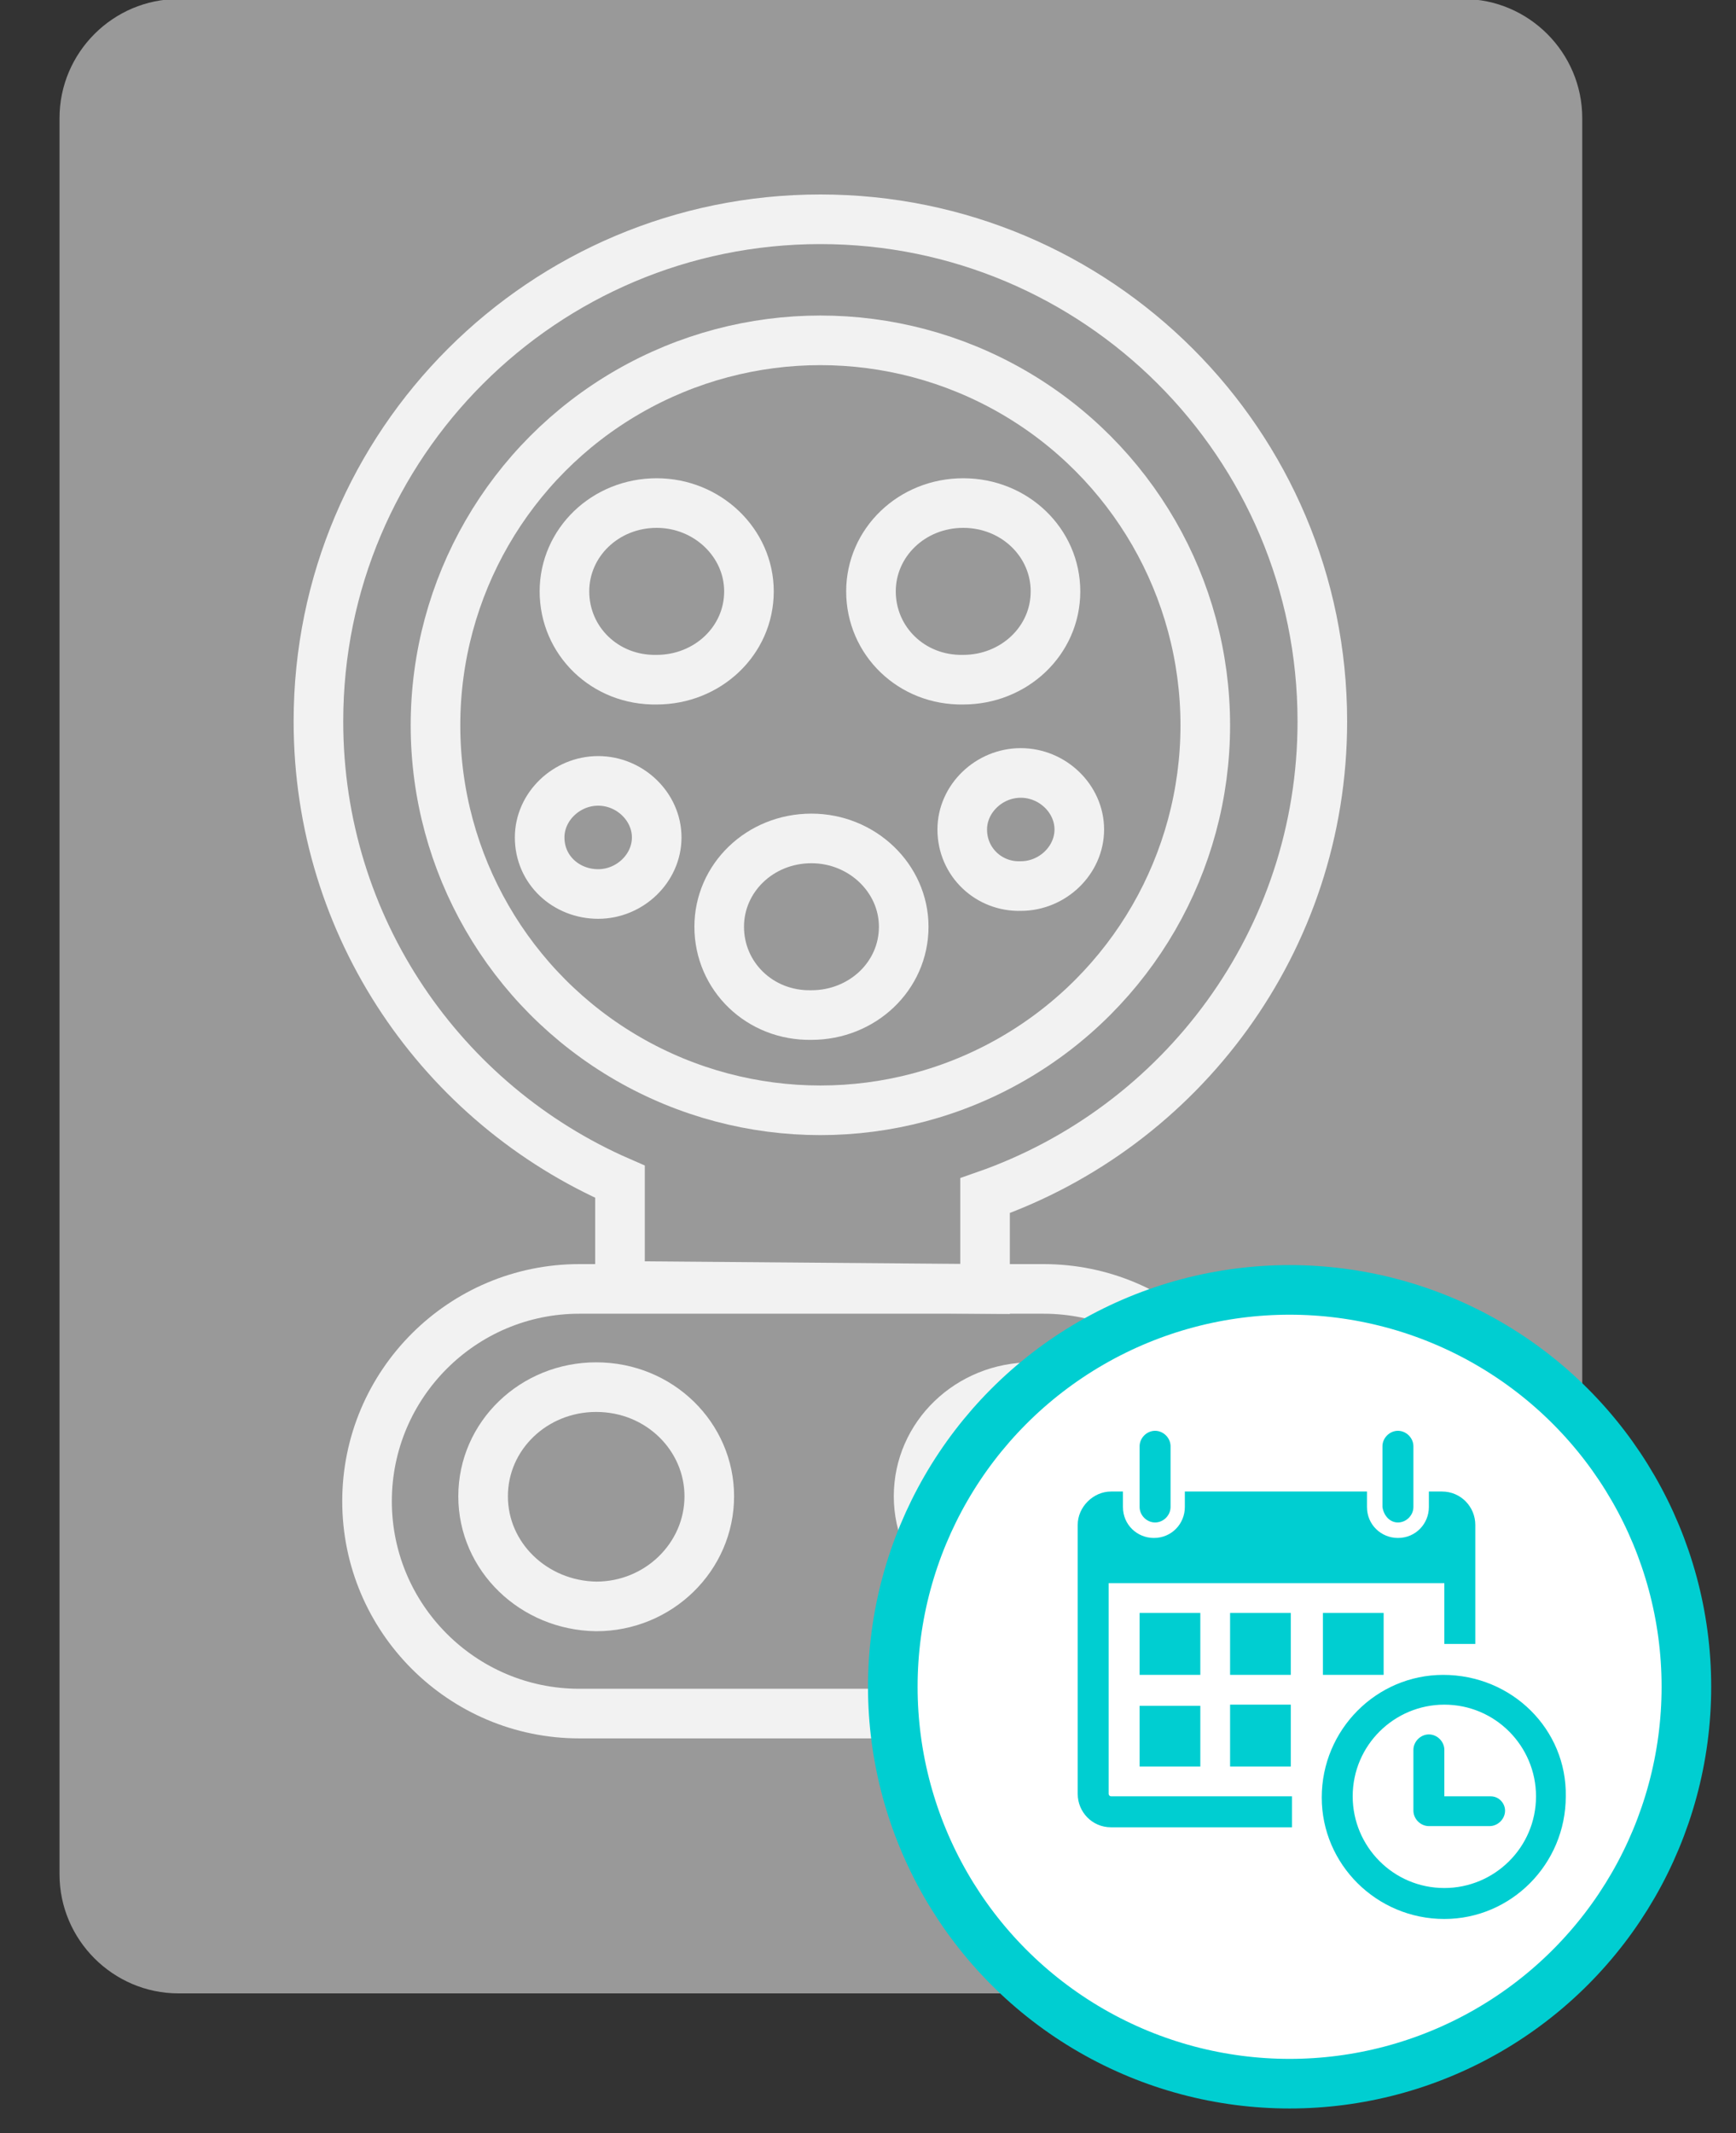 <?xml version="1.0" encoding="utf-8"?>
<!-- Generator: Adobe Illustrator 22.0.1, SVG Export Plug-In . SVG Version: 6.00 Build 0)  -->
<svg version="1.1" id="Capa_1" xmlns="http://www.w3.org/2000/svg" xmlns:xlink="http://www.w3.org/1999/xlink" x="0px" y="0px"
	 viewBox="0 0 175 215" style="enable-background:new 0 0 175 215;" xml:space="preserve">
<rect x="0" y="0" width="175" height="215" fill="#333333" stroke="none"/>
<style type="text/css">
	.st0{fill:#999999;}
	.st1{fill:none;stroke:#F2F2F2;stroke-width:5;stroke-miterlimit:10;}
	.st2{fill:#FFFFFF;stroke:#00CED1;stroke-width:5;stroke-miterlimit:10;}
	.st3{fill:#00CED1;}
</style>
<g transform="translate(0, -5)">
	<g>
		<path class="st0" d="M147.5,205.9H18c-6.6,0-12-5.4-12-12v-177c0-6.6,5.4-12,12-12h129.5c6.6,0,12,5.4,12,12v177
			C159.5,200.5,154.1,205.9,147.5,205.9z"/>
	</g>
	<g>
		<path class="st1" d="M99.3,125.5c19.8-6.9,34-25.7,34-47.8c0-28-22.7-50.6-50.6-50.6S32.1,49.7,32.1,77.7
			c0,20.8,12.5,38.6,30.4,46.4l0,10.5l36.8,0.3L99.3,125.5z"/>
		<circle class="st1" cx="82.7" cy="78.1" r="38.8"/>
		<path class="st1" d="M97,88.6c0-3.1,2.7-5.7,5.9-5.7c3.2,0,5.9,2.6,5.9,5.7s-2.7,5.7-5.9,5.7C99.7,94.4,97,91.9,97,88.6z"/>
		<path class="st1" d="M54.4,89.4c0-3.1,2.7-5.7,5.9-5.7s5.9,2.6,5.9,5.7c0,3.1-2.7,5.7-5.9,5.7S54.4,92.7,54.4,89.4z"/>
		<path class="st1" d="M87.8,64.6c0-4.9,4.1-8.9,9.3-8.9s9.3,4,9.3,8.9c0,5-4.2,8.9-9.3,8.9C91.9,73.6,87.8,69.6,87.8,64.6z"/>
		<path class="st1" d="M56.9,64.6c0-4.9,4.1-8.9,9.3-8.9c5.1,0,9.3,4,9.3,8.9c0,5-4.2,8.9-9.3,8.9C61,73.6,56.9,69.6,56.9,64.6z"/>
		<path class="st1" d="M72.5,98.4c0-4.9,4.1-8.9,9.3-8.9c5.1,0,9.3,4,9.3,8.9c0,5-4.2,8.9-9.3,8.9C76.6,107.4,72.5,103.4,72.5,98.4z
			"/>
		<path class="st1" d="M48.7,155.8c0-6.1,5.1-11,11.4-11c6.4,0,11.4,5,11.4,11c0,6.1-5.1,11.1-11.4,11.1
			C53.8,166.8,48.7,161.9,48.7,155.8z"/>
		<path class="st1" d="M92.6,155.8c0-6.1,5.1-11,11.4-11c6.4,0,11.4,5,11.4,11c0,6.1-5.1,11.1-11.4,11.1
			C97.8,166.8,92.6,161.9,92.6,155.8z"/>
		<path class="st1" d="M66.2,125.5"/>
		<path class="st1" d="M105.2,177.7H58.4c-11.8,0-21.4-9.6-21.4-21.4v0c0-11.8,9.6-21.4,21.4-21.4h46.8c11.8,0,21.4,9.6,21.4,21.4v0
			C126.6,168.1,116.9,177.7,105.2,177.7z"/>
	</g>
	<g transform="translate(80, 125)">
		<circle class="st2" cx="50" cy="50" r="40"/>
		<g transform="translate(-58, -58)">
			<g transform="scale(1.2)">
				<path class="st3" d="M77.4,74.9v-5.1c0-0.7,0.6-1.3,1.3-1.3s1.3,0.6,1.3,1.3c0,0,0,0,0,0v5.1c0,0.7-0.6,1.3-1.3,1.3
					S77.4,75.6,77.4,74.9C77.4,74.9,77.4,74.9,77.4,74.9C77.4,74.9,77.4,74.9,77.4,74.9z M99.1,76.2c0.7,0,1.3-0.6,1.3-1.3v-5.1
					c0-0.7-0.6-1.3-1.3-1.3s-1.3,0.6-1.3,1.3c0,0,0,0,0,0v5.1C97.9,75.6,98.4,76.2,99.1,76.2C99.1,76.2,99.1,76.2,99.1,76.2z
					 M113.2,99.2c0,5.7-4.6,10.3-10.2,10.3c-5.7,0-10.3-4.6-10.3-10.2c0-5.7,4.6-10.3,10.2-10.3c0,0,0,0,0,0
					C108.7,89,113.3,93.6,113.2,99.2L113.2,99.2L113.2,99.2z M110.7,99.2c0-4.2-3.4-7.7-7.7-7.7c-4.2,0-7.7,3.4-7.7,7.7
					c0,4.2,3.4,7.7,7.7,7.7C107.2,106.9,110.7,103.5,110.7,99.2L110.7,99.2z M82.5,83.8h-5.1V89h5.1V83.8z M77.4,96.7h5.1v-5.1h-5.1
					V96.7z M85,89h5.1v-5.2H85V89z M85,96.7h5.1v-5.2H85V96.7L85,96.7z M74.8,99V81.3H103v5.1h2.6v-10c0-1.5-1.2-2.8-2.8-2.8
					c0,0,0,0,0,0h-1.1v1.3c0,1.4-1.1,2.6-2.6,2.6c-1.4,0-2.6-1.1-2.6-2.6v-1.3H81.2v1.3c0,1.4-1.1,2.6-2.6,2.6
					c-1.4,0-2.6-1.1-2.6-2.6v-1.3H75c-1.5,0-2.8,1.3-2.8,2.8c0,0,0,0,0,0V99c0,1.5,1.2,2.8,2.8,2.8h15.2v-2.6H75
					C74.9,99.2,74.8,99.1,74.8,99L74.8,99z M97.9,89v-5.2h-5.1V89H97.9L97.9,89z M106.9,99.2H103v-3.9c0-0.7-0.6-1.3-1.3-1.3
					s-1.3,0.6-1.3,1.3c0,0,0,0,0,0v5.1c0,0.7,0.6,1.3,1.3,1.3h5.1c0.7,0,1.3-0.6,1.3-1.3C108.1,99.8,107.6,99.2,106.9,99.2
					L106.9,99.2L106.9,99.2z"/>
			</g>
		</g>
	</g>
</g>
</svg>
